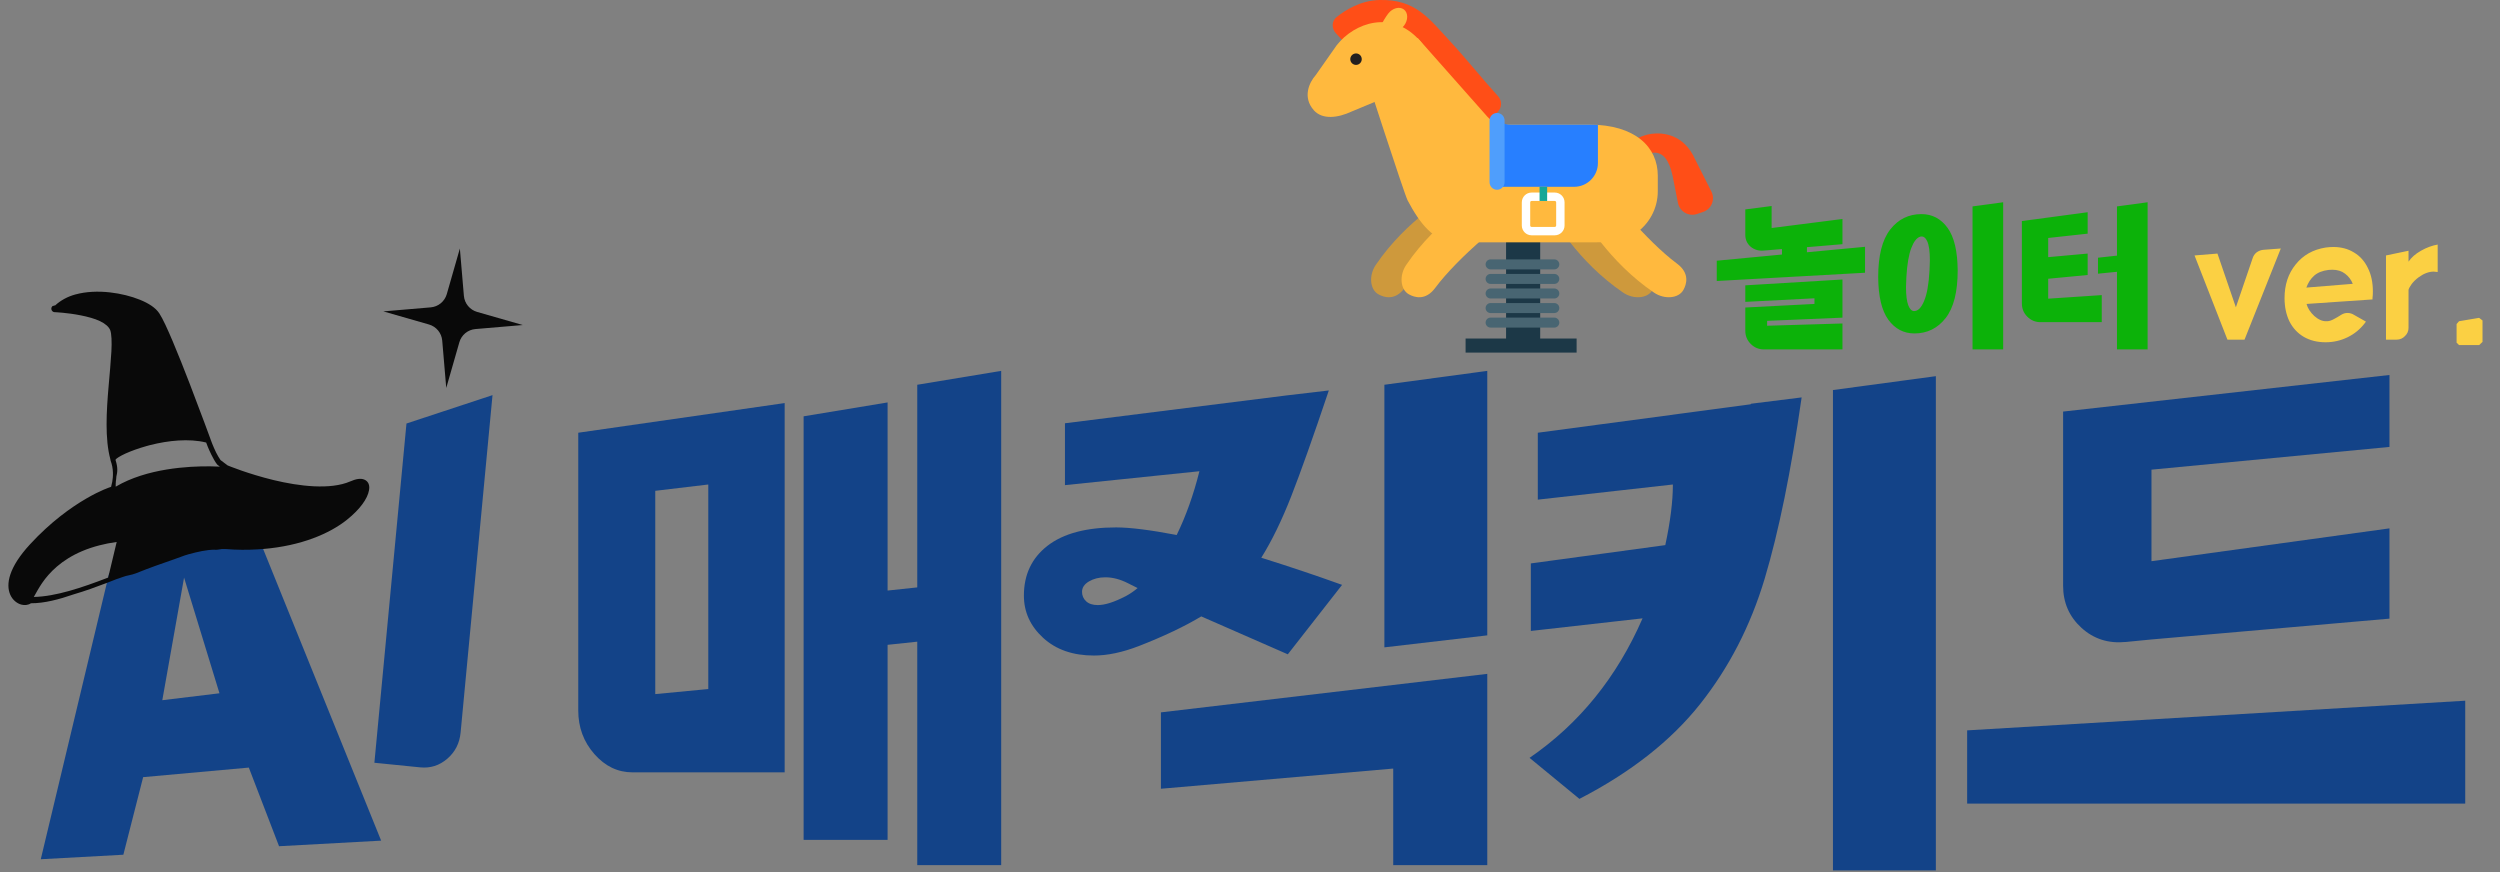 <svg width="1184" height="413" viewBox="0 0 1184 413" fill="none" xmlns="http://www.w3.org/2000/svg">
<rect x="0" y="0" width="1184" height="413" fill="#808080" stroke="none"/>
<path d="M217.789 117.68L219.698 140.113C220 143.7 222.495 146.724 225.948 147.725L247.585 153.933L225.152 155.842C221.565 156.144 218.541 158.638 217.55 162.092L211.342 183.729L209.434 161.296C209.131 157.709 206.637 154.685 203.184 153.684L181.546 147.476L203.98 145.567C207.566 145.265 210.59 142.77 211.592 139.317L217.799 117.68L217.789 117.68Z" fill="#090909"/>
<path d="M108.05 255.502C107.973 255.504 107.895 255.493 107.818 255.482L107.703 255.511L107.704 255.549C107.704 255.549 107.677 255.524 107.664 255.524C107.548 255.515 107.432 255.492 107.315 255.482C105.521 255.347 104.431 256.018 102.557 255.795C99.029 255.846 94.813 256.725 90.259 258C88.237 258.528 85.726 259.609 83.568 260.333C77.769 262.322 71.883 264.39 65.443 266.988C63.237 267.881 61.19 267.92 58.958 268.814C58.359 269.061 57.923 269.149 57.311 269.396C56.967 269.534 56.634 269.62 56.315 269.718C54.784 270.323 53.241 270.929 51.697 271.522L19.309 406.933L58.416 404.798L67.793 368.053L117.841 363.528L132.155 400.769L180.512 398.129L122.869 255.668C118.226 255.953 113.304 255.936 108.051 255.515L108.05 255.502ZM76.868 331.612L87.174 273.562L103.941 328.338L76.868 331.612Z" fill="#134388"/>
<path d="M174.632 229.265C174.273 228.321 173.532 227.554 172.608 227.165C170.797 226.387 168.567 226.83 165.853 228.006C156.449 232.07 141.77 230.315 129.535 227.353C117.428 224.413 107.977 220.504 107.795 220.418L104.459 217.9C103.724 216.837 102.958 215.581 102.332 214.283C100.852 211.267 99.839 208.394 99.811 208.318L99.783 208.228L99.782 208.19C99.782 208.19 95.173 195.566 89.865 181.787C87.218 174.898 84.37 167.743 81.835 161.727C79.287 155.711 77.078 150.897 75.457 148.426C73.688 145.727 70.389 143.634 66.263 141.96C62.137 140.287 57.172 139.047 52.043 138.468C46.475 137.849 40.748 138.071 35.746 139.447L35.707 139.448C31.985 140.47 28.719 142.253 26.113 144.65C26.087 144.651 26.061 144.626 26.061 144.626C25.881 144.63 25.702 144.686 25.55 144.793C25.498 144.795 25.434 144.796 25.293 144.825C25.216 144.84 25.113 144.856 25.024 144.897C24.961 144.924 24.871 144.965 24.859 144.978C24.833 144.979 24.733 145.097 24.721 145.11C24.721 145.123 24.696 145.15 24.696 145.163C23.819 146.138 24.531 147.795 25.846 147.839C25.846 147.839 31.881 148.073 38.29 149.366C41.501 150.006 44.821 150.876 47.376 152.099C49.932 153.31 51.646 154.864 52.227 156.434C52.822 158.055 53.007 161.825 52.752 166.494C52.496 171.177 51.957 176.846 51.44 182.875C50.413 194.739 49.623 207.822 52.278 217.545C52.28 217.622 52.282 217.725 52.297 217.802C52.299 217.867 52.326 217.93 52.353 217.994L52.354 218.033L52.381 218.071L52.382 218.096L52.383 218.122L52.383 218.148L52.384 218.174C53.818 221.925 53.605 225.705 53.165 228.189L52.607 230.573C52.121 230.727 47.725 232.114 40.794 236.154C33.621 240.329 24.029 247.141 14.186 257.824C4.131 268.732 2.659 276.756 4.884 281.711C6.003 284.195 8.027 285.78 10.115 286.345C11.672 286.757 13.355 286.585 14.659 285.702C20.908 285.737 27.87 283.925 35.047 281.438C40.136 279.944 45.37 278.072 50.614 276.059C52.158 275.466 53.688 274.86 55.232 274.255C55.565 274.169 55.885 274.083 56.228 273.933C56.828 273.686 57.276 273.597 57.876 273.35C60.107 272.457 62.154 272.405 64.361 271.525C70.8 268.927 76.687 266.859 82.485 264.87C84.644 264.146 87.154 263.077 89.176 262.537C93.73 261.262 97.959 260.382 101.474 260.332C103.335 260.568 104.439 259.883 106.233 260.018C106.349 260.028 106.465 260.051 106.581 260.061C106.594 260.061 106.621 260.086 106.634 260.086L106.633 260.047L106.735 260.019C106.812 260.017 106.89 260.04 106.967 260.038C112.221 260.46 117.142 260.477 121.786 260.192C122.724 260.13 123.676 260.08 124.589 260.005C124.654 260.003 124.718 260.002 124.782 259.987C142.612 258.493 156.108 252.728 164.315 246.157C170.527 241.182 174.072 236.172 174.758 232.212C174.939 231.229 174.978 230.21 174.619 229.292L174.632 229.265ZM26.23 144.673L26.255 144.672L26.256 144.711C26.23 144.712 26.243 144.686 26.217 144.673L26.23 144.673ZM16.014 282.718C16.519 281.79 16.987 280.954 17.838 279.477C19.048 277.398 20.646 274.859 22.988 272.223C27.647 266.965 35.079 261.328 47.265 258.225L47.303 258.224C48.506 257.91 49.748 257.621 51.056 257.369C52.402 257.103 53.8 256.874 55.264 256.67L51.233 273.531C38.756 278.343 26.353 282.508 16.027 282.718L16.014 282.718ZM99.381 220.863C89.395 220.755 69.518 221.785 54.795 230.492C54.855 230.336 54.721 229.09 54.803 228.779L54.8 228.637L54.823 228.546C54.848 228.52 54.873 228.481 54.885 228.442C54.908 228.338 54.878 228.184 54.861 228.017C54.972 227.306 55.081 226.505 55.123 225.64C55.602 223.67 55.923 221.614 54.721 217.87L54.72 217.831L54.841 217.532C54.991 217.348 55.47 216.949 56.231 216.479C57.03 215.982 58.162 215.387 59.461 214.787C62.072 213.613 65.518 212.341 69.457 211.236C70.02 211.081 70.57 210.925 71.133 210.782L71.172 210.781C79.53 208.637 89.576 207.559 97.64 209.583C97.793 210.043 98.652 212.405 100.105 215.344C100.905 216.947 101.784 218.599 102.797 219.926C102.837 219.99 102.89 220.027 102.942 220.077C103.326 220.48 103.768 220.636 104.151 221C103.067 220.937 101.404 220.876 99.355 220.85L99.381 220.863Z" fill="#090909"/>
<path d="M177.311 361.241L199.004 363.423C203.829 363.907 208.104 362.543 211.829 359.342C215.555 356.13 217.666 351.999 218.14 346.962L233.255 187.129L192.504 200.577L177.311 361.241Z" fill="#134388"/>
<path d="M273.862 336.488C273.862 344.46 276.399 351.336 281.486 357.119C286.573 362.901 292.6 365.786 299.567 365.786H371.619V190.89L273.862 204.94V336.488ZM310.333 232.447L335.445 229.46V326.327L310.333 328.723V232.46V232.447Z" fill="#134388"/>
<path d="M434.412 278.191L420.362 279.684V190.595L380.595 197.163V397.775H420.362V305.389L434.412 303.895V409.739H474.166V175.644L434.412 182.224V278.191Z" fill="#134388"/>
<path d="M655.642 306.587L704.372 300.907V175.644L655.642 182.224V306.587Z" fill="#134388"/>
<path d="M609.899 309.883L635.616 276.993C623.459 272.614 610.697 268.326 597.343 264.141C602.327 256.169 607.053 246.459 611.547 234.985C616.029 223.524 621.966 206.834 629.332 184.916L608.997 187.311L504.364 200.459V229.757L568.046 223.176C565.251 234.341 561.658 244.399 557.28 253.375C544.724 250.979 535.155 249.782 528.575 249.782C514.422 249.782 503.617 252.679 496.135 258.449C488.666 264.231 484.918 272.099 484.918 282.067C484.918 289.845 487.958 296.516 494.036 302.092C500.114 307.668 508.137 310.463 518.105 310.463C524.48 310.463 531.562 308.969 539.328 305.981C551.085 301.397 560.95 296.709 568.921 291.931L609.873 309.87L609.899 309.883ZM533.069 282.376C527.686 285.17 523.295 286.561 519.921 286.561C517.525 286.561 515.684 285.969 514.396 284.771C513.095 283.573 512.452 282.08 512.452 280.29C512.452 278.294 513.546 276.658 515.735 275.357C517.925 274.07 520.513 273.413 523.514 273.413C526.901 273.413 530.39 274.314 533.983 276.104L538.761 278.5C537.164 279.903 535.271 281.191 533.082 282.389L533.069 282.376Z" fill="#134388"/>
<path d="M549.811 373.551L659.827 363.995V409.738H704.372V319.142L549.811 337.377V373.551Z" fill="#134388"/>
<path d="M868.088 412.236H916.819V178.154L868.088 184.721V412.236Z" fill="#134388"/>
<path d="M829.044 191.483L728.3 204.94V236.633L792.277 229.46C792.277 237.431 791.08 246.999 788.684 258.165L725.003 266.832V298.82L777.918 292.845C765.761 320.751 747.913 342.773 724.397 358.922L748.016 378.355C772.329 365.799 791.363 350.847 805.116 333.514C818.87 316.18 829.082 296.348 835.766 274.017C842.437 251.7 848.27 223.098 853.254 188.212L829.34 191.199L829.044 191.496V191.483Z" fill="#134388"/>
<path d="M1006.68 304.049L1018.94 302.851L1131.65 292.987V250.232L1018.94 265.776V222.429L1131.65 211.663V177.588L977.089 194.921V277.43C977.089 285.402 979.974 292.034 985.756 297.314C991.538 302.594 998.505 304.835 1006.68 304.036V304.049Z" fill="#134388"/>
<path d="M931.642 345.903V380.583H1167.53V331.853L931.642 345.903Z" fill="#134388"/>
<path d="M883.273 129.169L813.052 133.085V123.473L843.935 120.536V117.955L835.391 118.667C833.018 118.904 830.941 118.311 829.161 116.887C827.44 115.403 826.58 113.534 826.58 111.28V99.175L839.04 97.573V107.987L872.593 103.715V115.641L855.772 117.065V119.468L883.273 116.887V129.169ZM826.58 145.634L859.332 143.943V141.273L826.58 142.964V135.132L872.593 132.373V150.44L836.904 151.953V154.267L872.593 153.199V165.481H835.391C832.958 165.481 830.882 164.62 829.161 162.9C827.44 161.179 826.58 159.102 826.58 156.67V145.634ZM934.19 165.481V97.751L948.697 95.793V165.481H934.19ZM913.809 128.19C913.928 125.816 913.987 124.214 913.987 123.384C913.987 119.112 913.572 116.086 912.741 114.306C911.91 112.466 910.813 111.725 909.448 112.081C907.787 112.555 906.363 114.365 905.176 117.51C903.989 120.595 903.218 125.134 902.862 131.127C902.743 133.5 902.684 135.102 902.684 135.933C902.684 139.789 903.04 142.667 903.752 144.566C904.464 146.405 905.384 147.325 906.511 147.325C908.35 147.325 909.923 145.752 911.228 142.608C912.593 139.463 913.453 134.657 913.809 128.19ZM889.512 131.216C889.512 121.07 891.411 113.564 895.208 108.699C899.005 103.833 903.93 101.401 909.982 101.401C915.085 101.401 919.208 103.566 922.353 107.898C925.498 112.229 927.1 118.963 927.159 128.101C927.159 138.247 925.26 145.752 921.463 150.618C917.666 155.483 912.741 157.916 906.689 157.916C901.586 157.916 897.463 155.75 894.318 151.419C891.173 147.087 889.571 140.353 889.512 131.216ZM1002.6 165.481V128.724L993.611 129.614V122.049L1002.6 121.07V97.751L1017.11 95.793V165.481H1002.6ZM957.566 104.694L988.716 100.511V110.657L970.026 112.704V121.782L988.716 120.091V130.237L970.026 132.017V141.451L995.391 139.76V152.576H966.377C963.944 152.576 961.867 151.715 960.147 149.995C958.426 148.274 957.566 146.197 957.566 143.765V104.694Z" fill="#0CB209"/>
<path d="M1039.33 120.981L1050.19 120.091L1058.91 145.545L1066.84 122.316C1067.19 121.188 1067.81 120.269 1068.7 119.557C1069.65 118.845 1070.72 118.429 1071.91 118.311L1080.19 117.688L1063.01 160.853H1054.91L1039.33 120.981ZM1114.27 134.42C1113.5 132.462 1112.28 130.86 1110.62 129.614C1109.02 128.368 1107 127.745 1104.57 127.745C1103.8 127.745 1103.21 127.774 1102.79 127.834C1099.88 128.19 1097.6 129.109 1095.94 130.593C1094.34 132.017 1093.12 133.886 1092.29 136.2L1114.27 134.42ZM1081.96 141.184C1081.96 134.894 1083.71 129.584 1087.22 125.253C1090.72 120.862 1095.43 118.192 1101.37 117.243C1102.61 117.065 1103.86 116.976 1105.1 116.976C1108.78 116.976 1112.02 117.836 1114.81 119.557C1117.65 121.218 1119.85 123.651 1121.39 126.855C1122.99 129.999 1123.79 133.708 1123.79 137.98C1123.79 139.344 1123.73 140.383 1123.62 141.095V141.807L1092.38 143.943C1092.91 145.96 1094.13 147.859 1096.03 149.639C1097.98 151.359 1099.88 152.19 1101.72 152.131H1102.26C1103.15 152.071 1104.1 151.775 1105.1 151.241C1106.17 150.707 1107.45 149.965 1108.93 149.016C1109.82 148.482 1110.77 148.215 1111.78 148.215C1112.91 148.215 1113.97 148.541 1114.98 149.194L1120.5 152.309L1120.06 152.932C1117.86 155.839 1115.13 158.094 1111.87 159.696C1108.6 161.298 1105.1 162.099 1101.37 162.099C1097.45 162.099 1094.01 161.238 1091.04 159.518C1088.13 157.797 1085.88 155.364 1084.28 152.22C1082.74 149.016 1081.96 145.337 1081.96 141.184ZM1130 120.981L1140.68 118.756V123.918C1141.99 121.96 1143.95 120.239 1146.56 118.756C1149.17 117.272 1151.81 116.293 1154.48 115.819V128.813H1154.39C1153.56 128.694 1152.97 128.635 1152.61 128.635C1150.3 128.635 1147.92 129.525 1145.49 131.305C1144.12 132.313 1143 133.411 1142.11 134.598C1141.28 135.784 1140.8 136.674 1140.68 137.268V155.246C1140.68 156.788 1140.12 158.094 1138.99 159.162C1137.92 160.289 1136.62 160.853 1135.08 160.853H1130V120.981ZM1175.72 151.775V161.921L1174.12 163.434H1164.6L1163.44 162.277V153.466L1164.6 152.131L1174.12 150.529L1175.72 151.775Z" fill="#FBD043"/>
<g clip-path="url(#clip0_530_5309)">
<path d="M735.217 102.631C735.217 102.631 746.977 123.827 768.739 138.585C773.663 141.919 780.345 141.393 782.627 137.354C784.153 134.649 785.795 129.443 779.639 124.865C764.456 113.581 746.849 90.988 746.849 90.988L735.217 102.618V102.631Z" fill="#CE993C"/>
<path d="M749.824 102.631C749.824 102.631 761.583 123.827 783.346 138.585C788.27 141.919 794.951 141.393 797.234 137.354C798.76 134.649 800.401 129.443 794.246 124.865C779.062 113.581 761.455 90.988 761.455 90.988L749.824 102.618V102.631Z" fill="#FFB93E"/>
<path d="M687.512 91.963C687.512 91.963 666.314 103.721 651.554 125.481C648.219 130.405 648.745 137.085 652.785 139.368C655.49 140.893 660.697 142.535 665.275 136.38C676.56 121.198 699.156 103.593 699.156 103.593L687.525 91.963H687.512Z" fill="#CE993C"/>
<path d="M729.434 107.119H713.275V165.064H729.434V107.119Z" fill="#1C3847"/>
<path d="M746.682 160.32H694.104V167H746.682V160.32Z" fill="#1C3847"/>
<path d="M810.532 90.758C812.417 94.502 810.558 99.041 806.582 100.374L803.748 101.336C799.76 102.683 795.502 100.221 794.682 96.092L792.13 83.192C790.411 75.435 787.5 72.255 783.397 72.293C779.049 72.332 776.407 74.948 776.395 75.012L770.932 67.895C771.073 67.767 776.818 64.048 782.217 63.369C787.385 62.728 797.516 63.369 802.902 75.653L810.532 90.758Z" fill="#FF4E17"/>
<path d="M636.255 19.644L632.664 15.746C630.625 13.528 630.6 10.053 632.934 8.155C637.114 4.757 644.385 0.192 653.439 -8.23766e-06C670.405 -0.346 676.573 8.565 686.794 19.58C694.052 27.402 703.593 39.211 709.48 45.558C711.493 47.725 711.339 51.11 709.21 53.149L700.708 61.304L636.255 19.644Z" fill="#FF4E17"/>
<path d="M752.427 59.009H712.916C709.697 59.009 706.62 57.663 704.439 55.291L671.418 17.99L644.898 29.581C644.898 29.581 665.019 91.835 666.66 94.938C672.277 105.568 679.138 114.761 689.487 114.761H755.953C755.953 114.761 767.995 114.979 774.445 110.645C780.896 106.298 785.128 98.938 785.128 90.578V83.192C785.128 69.844 774.727 59.009 752.439 59.009H752.427Z" fill="#FFB93E"/>
<path d="M622.2 52.2C626.291 56.791 633.588 55.88 640.205 52.79L684.742 34.274L672.085 18.887C659.159 4.629 641.551 10.643 633.1 21.375L623.162 35.531C619.956 39.083 616.827 46.161 622.213 52.187L622.2 52.2Z" fill="#FFB93E"/>
<path d="M644.732 27.004C645.296 28.402 644.616 29.979 643.231 30.543C641.833 31.107 640.256 30.428 639.692 29.043C639.127 27.645 639.807 26.068 641.205 25.504C642.603 24.94 644.18 25.619 644.744 27.004H644.732Z" fill="#231F20"/>
<path d="M664.929 12.181C662.89 14.836 655.362 19.336 653.31 17.759C651.246 16.169 655.401 9.117 657.44 6.463C659.479 3.795 662.839 2.924 664.903 4.501C666.955 6.091 666.968 9.514 664.929 12.181Z" fill="#FFB93E"/>
<path d="M701.926 91.963C701.926 91.963 680.728 103.721 665.968 125.481C662.634 130.405 663.16 137.085 667.199 139.368C669.905 140.893 675.112 142.535 679.69 136.38C690.975 121.198 713.571 103.593 713.571 103.593L701.939 91.963H701.926Z" fill="#FFB93E"/>
<path d="M738.487 125.212C738.487 126.519 737.423 127.584 736.115 127.584H705.953C704.645 127.584 703.581 126.519 703.581 125.212C703.581 123.904 704.645 122.839 705.953 122.839H736.115C737.423 122.839 738.487 123.904 738.487 125.212Z" fill="#486572"/>
<path d="M738.487 132.097C738.487 133.405 737.423 134.469 736.115 134.469H705.953C704.645 134.469 703.581 133.405 703.581 132.097C703.581 130.789 704.645 129.725 705.953 129.725H736.115C737.423 129.725 738.487 130.789 738.487 132.097Z" fill="#486572"/>
<path d="M738.487 138.996C738.487 140.304 737.423 141.368 736.115 141.368H705.953C704.645 141.368 703.581 140.304 703.581 138.996C703.581 137.688 704.645 136.624 705.953 136.624H736.115C737.423 136.624 738.487 137.688 738.487 138.996Z" fill="#486572"/>
<path d="M738.487 145.894C738.487 147.202 737.423 148.266 736.115 148.266H705.953C704.645 148.266 703.581 147.202 703.581 145.894C703.581 144.586 704.645 143.522 705.953 143.522H736.115C737.423 143.522 738.487 144.586 738.487 145.894Z" fill="#486572"/>
<path d="M738.487 152.78C738.487 154.088 737.423 155.152 736.115 155.152H705.953C704.645 155.152 703.581 154.088 703.581 152.78C703.581 151.472 704.645 150.408 705.953 150.408H736.115C737.423 150.408 738.487 151.472 738.487 152.78Z" fill="#486572"/>
<path d="M756.774 59.163C755.377 59.073 753.927 59.009 752.414 59.009H715.404C713.955 59.009 712.545 58.727 711.211 58.201V88.475H745.489C751.722 88.475 756.774 83.423 756.774 77.204V59.163Z" fill="#277FFF"/>
<path d="M712.57 86.308C712.57 88.27 710.98 89.873 709.005 89.873C707.03 89.873 705.453 88.283 705.453 86.308V57.047C705.453 55.085 707.043 53.495 709.005 53.495C710.967 53.495 712.57 55.085 712.57 57.047V86.308Z" fill="#4F9EFC"/>
<path d="M736.333 111.44H725.368C722.804 111.44 720.726 109.363 720.726 106.799V95.835C720.726 93.271 722.804 91.194 725.368 91.194H736.333C738.898 91.194 740.975 93.271 740.975 95.835V106.799C740.975 109.363 738.898 111.44 736.333 111.44ZM725.368 95.169C724.996 95.169 724.701 95.463 724.701 95.835V106.799C724.701 107.17 724.996 107.465 725.368 107.465H736.333C736.705 107.465 737 107.17 737 106.799V95.835C737 95.463 736.705 95.169 736.333 95.169H725.368Z" fill="white"/>
<path d="M732.729 88.488H729.139V95.168H732.729V88.488Z" fill="#14A797"/>
</g>
<defs>
<clipPath id="clip0_530_5309">
<rect width="192" height="167" fill="white" transform="translate(619.276)"/>
</clipPath>
</defs>
</svg>
